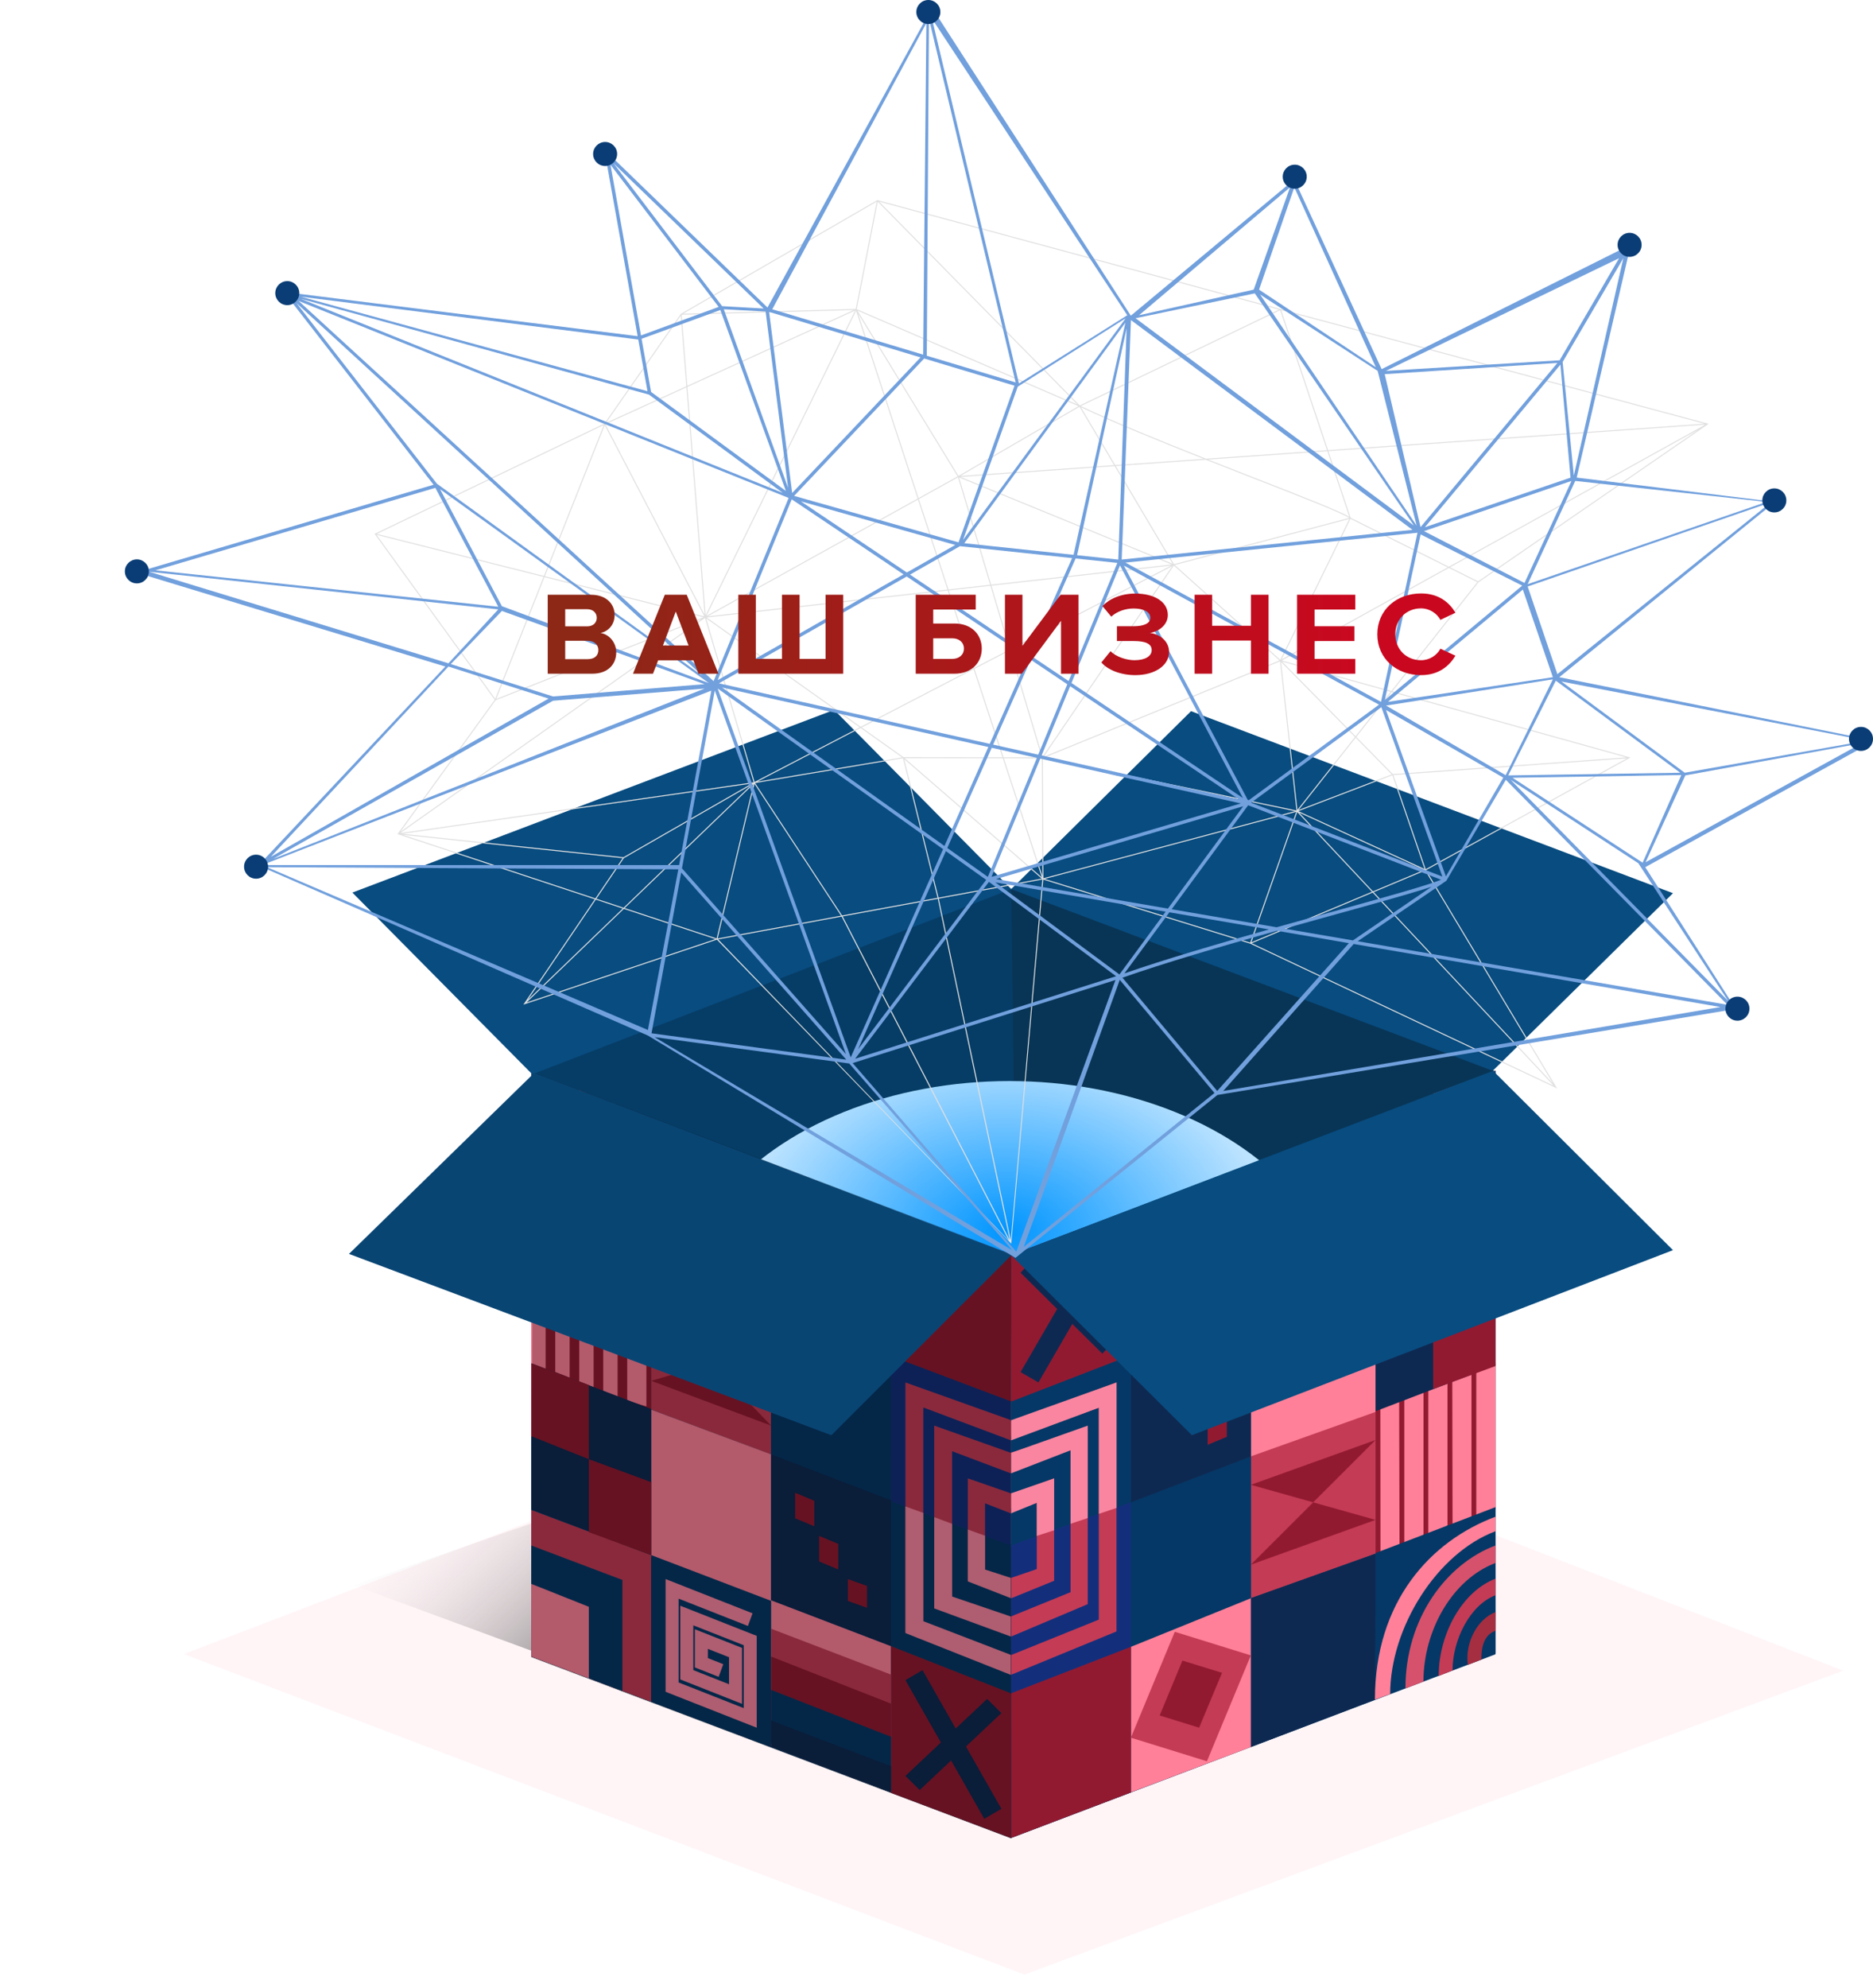 <svg width="660" height="700" viewBox="0 0 660 700" fill="none" xmlns="http://www.w3.org/2000/svg">
<g filter="url(#filter0_d)">
<path d="M358.968 693.43L647.591 586.375L350.222 470.545L62.765 580.525L358.968 693.43Z" fill="#FFF5F7"/>
</g>
<g filter="url(#filter1_f)">
<path d="M383.865 511.159L192.592 583.318L124.572 558.295L316.404 491.605L383.865 511.159Z" fill="url(#paint0_linear)"/>
</g>
<g clip-path="url(#clip0)">
<path d="M356.243 647.3L187.263 583.434L187.205 378.796L356.243 442.661V647.3Z" fill="#053866"/>
<path d="M526.983 582.424L356.245 518.512L355.47 313.847L358.386 311.425L526.972 377.318L526.983 582.424Z" fill="#083556"/>
<path d="M356.245 647.3L526.914 582.371L526.972 377.106L356.303 441.508L356.245 647.3Z" fill="#054270"/>
<path d="M187.263 583.129L358.968 513.835L356.336 313.121L354.303 311.425L187.205 377.382L187.263 583.129Z" fill="#063D66"/>
<g filter="url(#filter2_f)">
<ellipse cx="355.713" cy="462.308" rx="116.858" ry="81.584" fill="url(#paint1_radial)"/>
</g>
<path d="M356.247 647.303L187.268 583.434L187.21 378.796L356.247 442.661V647.303Z" fill="#053866"/>
<path d="M229.469 446.344L187.268 430.258L187.209 378.796L229.469 395.231V446.344Z" fill="#053866"/>
<path d="M198.444 427.759C194.637 427.856 190.852 427.168 187.322 425.738L187.206 420.31C195.793 423.601 204.033 422.966 210.372 418.578C217.921 413.381 222.704 404.777 222.704 392.305L227.775 394.326C227.775 408.531 223.569 416.499 214.637 422.678C209.842 425.904 204.218 427.669 198.444 427.759Z" fill="#FF8098"/>
<path d="M271.727 461.542L229.468 445.373V393.994L271.727 410.163V461.542Z" fill="#0E2951"/>
<path d="M313.985 478.429L271.725 462.259V410.88L313.985 426.991V478.429Z" fill="#FF8098"/>
<path d="M356.244 493.622L313.984 477.65V426.079L356.531 441.926L356.244 493.622Z" fill="#911A31"/>
<path d="M229.466 497.005L187.206 480.894V429.457L229.466 445.626V497.005Z" fill="#911A31"/>
<path d="M271.727 512.204L229.468 496.438V446.344L271.727 462.109V512.204Z" fill="#C43B55"/>
<path d="M313.985 529.09L271.725 512.92V461.542L313.985 477.711V529.09Z" fill="#053866"/>
<path d="M356.244 544.288L313.984 528.698L314.04 477.662L356.244 493.58V544.288Z" fill="#132F7C"/>
<path d="M271.727 564.553L229.468 548.442V496.447L271.727 512.189V564.553Z" fill="#FF8098"/>
<path d="M313.989 579.751L271.729 563.581V512.203L313.989 528.372V579.751Z" fill="#0E2951"/>
<path d="M356.25 596.638L313.991 580.648V529.09L356.25 545.081V596.638Z" fill="#053866"/>
<path d="M229.466 599.327L187.206 583.403V531.779L229.466 547.666V599.327Z" fill="#C43B55"/>
<path d="M271.727 615.214L229.468 599.089V547.666L271.727 563.791V615.214Z" fill="#053866"/>
<path d="M313.985 631.147L271.726 614.978V563.599L313.985 579.769V631.147Z" fill="#FF8098"/>
<path d="M356.244 647.3L313.984 631.399V579.751L356.244 596.349V647.3Z" fill="#911A31"/>
<path d="M195.944 417.633C192.944 417.678 189.968 417.093 187.206 415.913V409.686C193.346 412.058 200.962 411.228 204.741 408.737C211.058 404.526 214.128 398.002 214.128 388.928L219.324 391.004C219.324 402.154 215.368 408.974 208.283 413.897C204.63 416.344 200.335 417.645 195.944 417.633Z" fill="#D6516B"/>
<path d="M192.923 405.812C190.964 405.852 189.018 405.469 187.206 404.686V398.12C190.899 399.621 196.616 399.246 199.772 395.931C203.047 392.492 203.941 389.678 203.941 383.862L209.181 386.05C209.181 394.055 206.561 399.496 201.618 403.06C199.045 404.866 196.018 405.824 192.923 405.812Z" fill="#C43B55"/>
<path d="M189.898 393.973C188.971 394.06 188.041 393.868 187.206 393.419V386.951C188.103 387.321 191.019 387.567 192.14 386.951C194.103 385.843 194.103 383.687 193.15 380.484L199.037 382.64C199.037 387.136 197.579 390.278 194.832 392.372C193.359 393.41 191.648 393.965 189.898 393.973Z" fill="#A62E41"/>
<path d="M355.588 588.195L319.054 574.697V486.872L356.242 500.139V507.264L325.351 495.678V571.654L355.066 583.892L355.588 588.195Z" fill="#C43B55"/>
<path d="M356.242 589.883L319.054 575.136V530.539L325.351 532.812V570.947L356.242 582.825V589.883Z" fill="#F985A0"/>
<path d="M355.554 574.591L329.198 566.269V502.07L356.245 511.667V518.909L335.495 511.079V563.303L356.245 570.545L355.554 574.591Z" fill="#C43B55"/>
<path d="M355.554 560.394L341.034 556.478V520.646L356.248 525.93V532.995L347.108 529.434V553.214L356.248 557.177L355.554 560.394Z" fill="#C43B55"/>
<path d="M356.248 562.864L341.034 556.938V538.653L347.108 540.858V552.755L356.248 555.718V562.864Z" fill="#F985A0"/>
<path d="M356.245 576.374L329.198 566.451V534.31L335.495 536.65V562.263L356.245 569.319V576.374Z" fill="#F985A0"/>
<path d="M219.324 595.536L187.206 583.403V544.288L219.324 556.419V595.536Z" fill="#053866"/>
<path d="M207.491 591.053L187.206 583.403V557.797L207.491 565.875V591.053Z" fill="#FF8098"/>
<path d="M313.985 444.991L298.527 471.674L271.725 442.629L287.183 415.946L313.985 444.991Z" fill="#C43B55"/>
<path d="M303.845 444.378L295.762 458.165L281.87 443.184L289.894 429.457L303.845 444.378Z" fill="#911A31"/>
<path d="M313.985 631.028L271.726 614.808V573.612L313.985 589.773V631.028Z" fill="#C43B55"/>
<path d="M313.985 630.687L271.726 614.041V583.403L313.985 599.988V630.687Z" fill="#911A31"/>
<path d="M313.985 630.615L271.726 614.053V595.152L313.985 611.653V630.615Z" fill="#053866"/>
<path d="M313.985 631.252L271.726 615.106V605.922L313.985 622.009V631.252Z" fill="#0E2951"/>
<path d="M229.468 458.164L271.727 473.943L229.468 486.292L271.727 502.071L229.468 458.164Z" fill="#911A31"/>
<path d="M192.277 483.495L187.206 481.422V429.457L192.277 431.531V483.495Z" fill="#FF8098"/>
<path d="M200.728 485.184L195.658 483.177V432.834L200.728 434.898V485.184Z" fill="#FF8098"/>
<path d="M227.774 495.315L221.014 493.306V442.965L227.774 444.974V495.315Z" fill="#FF8098"/>
<path d="M217.632 491.938L212.562 489.929V439.588L217.632 441.597V491.938Z" fill="#FF8098"/>
<path d="M209.182 488.561L204.112 486.552V436.211L209.182 438.22V488.561Z" fill="#FF8098"/>
<path d="M229.466 547.666L187.206 531.497V480.118L229.466 496.229V547.666Z" fill="#0E2951"/>
<path d="M229.466 547.666L207.491 539.588V513.892L229.466 521.969V547.666Z" fill="#911A31"/>
<path d="M207.491 513.892L187.206 505.801V480.118L207.491 487.782V513.892Z" fill="#911A31"/>
<path fill-rule="evenodd" clip-rule="evenodd" d="M234.539 556.11L265.176 568.174L263.551 572.627L239.123 563.009V592.526L262.071 601.561V579.406L244.307 572.402V588.18L256.888 593.151V583.637L249.434 580.694V583.946L254.866 586.088L253.239 590.541L244.849 587.233V573.788L261.472 580.353V600.058L239.722 591.463V565.5L266.656 576.12V608.46L234.539 595.814V556.11Z" fill="#F985A0"/>
<path fill-rule="evenodd" clip-rule="evenodd" d="M352.861 603.309L324.082 630.412L319.054 625.43L347.833 598.327L352.861 603.309Z" fill="#0E2951"/>
<path fill-rule="evenodd" clip-rule="evenodd" d="M325.078 588.195L352.861 637.025L346.837 640.544L319.054 591.714L325.078 588.195Z" fill="#0E2951"/>
<path d="M286.937 537.534L280.176 534.707V525.713L286.937 528.54V537.534Z" fill="#911A31"/>
<path d="M295.388 552.732L288.627 549.92V540.911L295.388 543.722V552.732Z" fill="#911A31"/>
<path d="M305.532 566.242L298.771 563.819V556.11L305.532 558.533V566.242Z" fill="#911A31"/>
<path d="M356.53 441.926L526.97 377.108V582.606L356.242 647.301L356.53 441.926Z" fill="#053866"/>
<path d="M484.713 496.273L526.972 480.118V531.511L484.713 547.666V496.273Z" fill="#911A31"/>
<path d="M440.763 512.77L484.713 497.005V547.157L440.763 562.865V512.77Z" fill="#C43B55"/>
<path d="M398.508 528.372L440.768 512.203V563.581L398.508 579.751V528.372Z" fill="#053866"/>
<path d="M356.245 544.255L398.505 529.045V580.291L356.245 596.638V544.255Z" fill="#132F7C"/>
<path d="M440.763 460.825L484.712 444.656V497.244L440.763 512.909V460.825Z" fill="#FF8098"/>
<path d="M398.508 477.712L440.768 461.543V512.922L398.508 529.091V477.712Z" fill="#0E2951"/>
<path d="M356.245 493.087L398.505 476.74V527.941L356.245 544.289V493.087Z" fill="#053866"/>
<path d="M440.769 562.842L484.785 547.151L484.492 598.579L440.769 615.265V562.842Z" fill="#0E2951"/>
<path d="M398.508 579.976L440.767 562.866V615.273L398.508 631.236V579.976Z" fill="#FF8098"/>
<path d="M356.245 596.352L398.504 579.976V631.266L356.245 647.297V596.352Z" fill="#911A31"/>
<path d="M484.711 393.321L526.97 377.108V428.5L484.711 444.656V393.321Z" fill="#C43B55"/>
<path d="M440.759 410.164L484.708 393.995V445.374L440.759 461.543V410.164Z" fill="#053866"/>
<path d="M398.5 426.646L440.759 410.881V460.976L398.5 476.741V426.646Z" fill="#FF8098"/>
<path d="M356.474 441.901L398.503 426.08V477.281L356.243 493.628L356.474 441.901Z" fill="#911A31"/>
<path d="M356.237 589.839V582.887L387.196 570.393V495.723L356.746 506.885L354.55 501.217L393.429 486.873V574.557L356.237 589.839Z" fill="#C43B55"/>
<path d="M393.431 531.068L387.202 533.14V495.772L356.243 507.274V500.181L393.431 486.873V531.068Z" fill="#F985A0"/>
<path d="M356.243 576.375V569.275L377.234 560.732V510.514L356.243 518.653V511.553L383.289 503.76V564.946L356.243 576.375Z" fill="#C43B55"/>
<path d="M356.237 562.914V555.714L365.333 552.594V529.227L356.707 532.388L354.55 526.857L371.454 520.648V556.714L356.237 562.914Z" fill="#C43B55"/>
<path d="M371.457 538.926L365.321 540.913V529.276L356.243 532.98V525.92L371.457 520.648V538.926Z" fill="#F985A0"/>
<path d="M383.289 534.623L377.234 536.65V510.766L356.243 518.891V511.666L383.289 502.072V534.623Z" fill="#F985A0"/>
<path d="M504.994 385.23L526.968 377.108V402.818L504.994 410.882V385.23Z" fill="#FF8098"/>
<path d="M398.5 611.976L413.967 574.686L440.759 582.992L425.291 620.281L398.5 611.976Z" fill="#C43B55"/>
<path d="M408.641 604.151L416.659 584.819L430.616 589.128L422.539 608.46L408.641 604.151Z" fill="#911A31"/>
<path d="M398.5 426.624L440.759 410.881V450.923L398.5 466.608V426.624Z" fill="#C43B55"/>
<path d="M398.5 426.933L440.759 410.881V440.483L398.5 456.476V426.933Z" fill="#911A31"/>
<path d="M398.5 426.654L440.759 410.881V428.94L398.5 444.655V426.654Z" fill="#053866"/>
<path d="M398.5 426.99L440.759 410.881V420.103L398.5 436.212V426.99Z" fill="#0E2951"/>
<path d="M484.708 535.266L440.759 551.045L484.708 507.139L440.759 522.918" fill="#911A31"/>
<path d="M526.966 532.124L520.205 534.158V482.211L526.966 480.119V532.124Z" fill="#FF8098"/>
<path d="M518.514 534.376L511.842 536.897L511.754 485.505L518.514 483.496V534.376Z" fill="#FF8098"/>
<path d="M493.158 543.969L486.445 546.687L486.397 495.637L493.031 493.628L493.158 543.969Z" fill="#FF8098"/>
<path d="M501.613 540.591L494.852 543.75V492.259L501.613 490.25V540.591Z" fill="#FF8098"/>
<path d="M510.064 537.214L503.303 541.558V488.882L510.064 486.873V537.214Z" fill="#FF8098"/>
<path d="M484.711 445.627L526.97 429.458V480.837L484.711 497.006V445.627Z" fill="#0E2951"/>
<path d="M484.711 546.95L526.97 530.78V582.159L484.711 598.329V546.95Z" fill="#053866"/>
<path d="M484.711 445.575L504.995 437.901V462.313L484.711 469.987V445.575Z" fill="#911A31"/>
<path d="M489.864 596.621L484.491 598.579C484.491 563.967 504.107 542.694 526.97 534.157V539.268C506.34 546.992 489.864 573.217 489.864 596.621Z" fill="#FF8098"/>
<path d="M501.586 592.215L495.237 594.662C495.237 569.948 509.671 550.747 526.969 544.29V550.454C511.855 556.148 501.586 574.075 501.586 592.215Z" fill="#D6516B"/>
<path d="M511.842 588.298L506.958 590.256C506.958 575.252 515.433 560.325 526.966 555.989V561.816C517.983 565.239 511.842 577.516 511.842 588.298Z" fill="#C43B55"/>
<path d="M521.995 584.476L517.214 586.34C516.186 578.213 520.755 570.118 526.982 567.738L526.965 574.318C523.08 575.769 521.995 579.542 521.995 584.476Z" fill="#A62E41"/>
<path fill-rule="evenodd" clip-rule="evenodd" d="M479.637 400.749V441.356L449.08 453.099L447.38 448.544L474.836 437.992V407.803L450.631 417.105V439.771L469.408 432.593V416.453L456.058 421.555V431.227L463.922 428.208V424.941L459.938 426.476L458.234 421.922L468.723 417.882V431.573L451.257 438.278V418.185L474.209 409.413V435.963L445.83 446.811V413.741L479.637 400.749Z" fill="#F985A0"/>
<path fill-rule="evenodd" clip-rule="evenodd" d="M359.622 483.225L388.833 432.835L395.12 436.483L365.908 486.873L359.622 483.225Z" fill="#0E2951"/>
<path fill-rule="evenodd" clip-rule="evenodd" d="M388.445 476.741L359.622 448.238L364.606 442.967L393.429 471.47L388.445 476.741Z" fill="#0E2951"/>
<path d="M425.547 499.832L432.307 497.006V506L425.547 508.827V499.832Z" fill="#911A31"/>
<path d="M417.096 492.66L423.857 490.25V497.973L417.096 500.383V492.66Z" fill="#911A31"/>
<path d="M406.95 484.23L413.711 481.807V489.516L406.95 491.939V484.23Z" fill="#911A31"/>
<path d="M494.852 389.703L526.969 377.108V416.982L494.852 429.457V389.703Z" fill="#053866"/>
<path d="M504.993 462.879L526.968 454.787V481.089L505.004 489.189L504.993 462.879Z" fill="#911A31"/>
<path opacity="0.3" d="M187.893 377.747L356.344 441.621V647.52L187.141 583.646L187.893 377.747Z" fill="black"/>
<path d="M589.516 314.565L526.008 377.109L356.344 313.124L419.695 250.456L589.516 314.565Z" fill="#084C80"/>
<path d="M356.531 441.926L292.948 505.449L122.972 441.597L188.222 377.896L356.531 441.926Z" fill="#094573"/>
<path d="M356.343 313.122L293.931 250L124.167 314.347L187.559 378.342L356.343 313.122Z" fill="#084C80"/>
<path d="M589.516 440.275L526.119 377.106L356.245 441.985L419.991 505.448L589.516 440.275Z" fill="#084C80"/>
</g>
<path fill-rule="evenodd" clip-rule="evenodd" d="M131.992 188.001L174.323 246.462L140.064 293.761L209.587 316.706L184.409 353.817L252.619 330.932L356.359 438.015L367.629 309.766L440.588 332.346L548.685 383.325L502.536 306.434L574.522 266.79L490.643 243.451L520.981 205.074L602.097 149.256L451.247 108.825L309.151 70.467L239.895 110.535L212.961 149.177L131.992 188.001ZM213.605 148.883L239.88 111.186L241.859 136.026L213.605 148.883ZM242.208 135.868L240.214 110.846L300.815 109.199L242.208 135.868ZM301.55 108.819L240.724 110.471L308.924 71.015L301.55 108.819ZM309.771 71.008L450.685 109.046L380.481 142.796L309.771 71.008ZM380.861 143.013C392.691 148.61 409.084 155.277 424.941 161.54L467.603 158.549L451.094 109.249L380.861 143.013ZM451.478 109.259L467.974 158.523L600.588 149.224L451.478 109.259ZM598.511 151.286L520.842 204.732L510.931 199.791L598.511 151.286ZM510.548 200.003L520.577 205.003L490.266 243.347L451.675 232.609L510.548 200.003ZM451.805 233.019L490.024 243.653L477.671 259.28L451.805 233.019ZM477.926 259.539L490.401 243.758L572.997 266.74L490.8 272.609L477.926 259.539ZM490.976 272.958L573.243 267.084L502.386 306.105L490.976 272.958ZM502.211 306.592L547.202 381.553L484.056 314.196L502.211 306.592ZM483.701 314.344L547.448 382.343L441.096 332.188L483.701 314.344ZM440.541 331.955L368.131 309.544L456.769 285.916L440.541 331.955ZM456.273 285.675L367.659 309.297L367.49 267.12L456.273 285.675ZM367.794 266.506L413.641 199.172L450.869 232.606L367.794 266.506ZM451.146 232.371L413.977 198.989L475.472 182.758L451.146 232.371ZM475.396 182.406L413.693 198.691L393.182 164.128L424.884 161.905C429.278 163.641 433.63 165.345 437.831 166.986C439.337 167.574 440.823 168.154 442.285 168.725C450.305 171.856 457.591 174.699 463.319 177.019C466.705 178.39 469.544 179.576 471.668 180.53C472.73 181.007 473.612 181.425 474.292 181.777C474.763 182.021 475.131 182.231 475.396 182.406ZM425.718 161.847L467.721 158.902L475.463 182.021C475.196 181.853 474.858 181.665 474.458 181.458C473.769 181.1 472.881 180.68 471.816 180.201C469.686 179.245 466.841 178.056 463.454 176.685C457.724 174.365 450.437 171.52 442.417 168.39C440.955 167.819 439.468 167.239 437.962 166.65C433.984 165.096 429.872 163.486 425.718 161.847ZM475.955 182.355L510.539 199.596L600.875 149.565L468.092 158.876L475.955 182.355ZM424.108 161.598L392.976 163.781L380.898 143.429C392.55 148.93 408.554 155.449 424.108 161.598ZM392.78 164.156L413.179 198.53L338.461 167.965L392.78 164.156ZM337.959 168.149L412.886 198.799L349.253 205.906L337.959 168.149ZM349.358 206.257L412.665 199.187L356.037 228.587L349.358 206.257ZM355.712 228.756L348.994 206.298L334.343 207.934L343.289 235.206L355.712 228.756ZM356.142 228.939L413.057 199.389L367.373 266.484L356.142 228.939ZM367.922 266.843L451.05 232.922L456.846 285.427L367.922 266.843ZM457.183 285.198L477.446 259.565L451.439 233.161L457.183 285.198ZM457.599 285.252L477.701 259.824L490.408 272.725L457.599 285.252ZM457.518 285.669L490.62 273.03L501.978 306.027L457.518 285.669ZM501.837 306.359L483.793 313.915L457.81 286.199L501.837 306.359ZM457.123 285.994L483.438 314.064L440.958 331.855L457.123 285.994ZM451.617 232.229L510.157 199.808L475.89 182.725L451.617 232.229ZM367.129 267.078L353.739 267.062L367.295 308.39L367.129 267.078ZM367.079 309.422L330.723 316.134L318.634 267.349L367.079 309.422ZM318.187 267.044L330.368 316.199L296.733 322.409L266.092 275.778L318.187 267.044ZM265.868 276.093L296.349 322.48L252.892 330.503L265.868 276.093ZM252.082 330.732L219.836 320.089L185.56 353.051L252.082 330.732ZM185.972 352.155L219.449 319.961L209.943 316.824L185.972 352.155ZM209.797 316.396L142.01 294.023L219.409 302.229L209.797 316.396ZM219.688 301.896L141.809 293.64L264.884 275.958L219.688 301.896ZM265.558 275.497L141.07 293.382L248.416 217.63L265.558 275.497ZM247.19 218.054L141.136 292.895L174.661 246.611L247.19 218.054ZM174.499 246.091L132.701 188.366L191.524 203.175L174.499 246.091ZM191.658 202.837L132.792 188.017L212.745 149.68L191.658 202.837ZM213.329 149.404L241.889 136.408L248.267 216.468L213.329 149.404ZM248.645 216.669L242.238 136.25L301.316 109.367L248.645 216.669ZM248.932 216.901L301.666 109.472L323.353 175.586L248.932 216.901ZM323.674 175.408L302.353 110.409L337.426 167.773L323.674 175.408ZM337.74 167.595L380.043 143.038L302.149 109.386L337.74 167.595ZM301.904 108.887L309.288 71.031L379.666 142.483L301.904 108.887ZM380.379 143.26L392.574 163.81L338.44 167.605L380.379 143.26ZM337.57 168.106L348.889 205.947L334.228 207.584L323.788 175.756L337.57 168.106ZM333.863 207.625L323.467 175.935L249.39 217.059L333.863 207.625ZM333.977 207.975L342.965 235.374L303.302 255.967L249.007 217.464L333.977 207.975ZM247.929 217.376L191.876 203.264L174.867 246.142L247.929 217.376ZM248.172 217.065L192.01 202.926L213.104 149.751L248.172 217.065ZM248.838 217.786L302.942 256.154L265.9 275.385L248.838 217.786ZM265.472 276.201L252.523 330.498L220.129 319.806L265.472 276.201ZM219.742 319.679L210.153 316.514L219.853 302.217L264.609 276.531L219.742 319.679ZM266.887 275.279L303.273 256.388L317.862 266.734L266.887 275.279ZM318.805 267.02L353.359 267.062L367.105 308.967L318.805 267.02ZM353.241 266.701L318.38 266.659L303.632 256.201L343.079 235.721L353.241 266.701ZM343.403 235.553L355.817 229.108L367.067 266.718L353.621 266.702L343.403 235.553ZM253.08 330.835L296.563 322.807L355.475 436.87L253.08 330.835ZM355.795 436.701L296.948 322.736L330.455 316.55L355.795 436.701ZM330.81 316.484L367.267 309.753L356.174 436.73L330.81 316.484Z" fill="#E0E0E0"/>
<path fill-rule="evenodd" clip-rule="evenodd" d="M100.044 102.816L152.779 170.716L51.699 200.529L48 201.62L156.919 234.737L91.055 304.815L94.124 306.154L228.305 364.696L357.826 443L428.991 385.624L611.639 355.328L579.749 305.398L658.619 261.964L659.292 260.596L549.446 238.501L625.491 176.762L555.592 168.202L574.64 86.163L486.853 130.008L456.084 63.207L398.479 111.174L328.411 2.715L270.442 108.297L212.948 52.716L224.692 118.391L100.044 102.816ZM176.856 213.491L249.781 240.568L155.076 172.299L176.856 213.491ZM175.576 213.675L153.409 171.814L54.774 200.856L175.576 213.675ZM175.576 214.61L52.566 201.358L158.012 233.608L175.576 214.61ZM250.65 243.228L92.35 304.655H239.303L250.65 243.228ZM228.305 362.734L239.026 306.154L94.124 305.412L228.305 362.734ZM230.663 365.255L356.73 440.336L299.246 374.541L230.663 365.255ZM300.452 374.399L358.104 440.818L393.068 345.131L300.452 374.399ZM394.575 345.076L360.768 439.123L427.946 384.922L394.575 345.076ZM431.031 384.219L606.238 354.652L477.01 332.451L431.031 384.219ZM478.435 331.479L608.698 353.858L530.623 274.642L509.646 310.201L509.598 310.234L478.435 331.479ZM476.734 331.187L504.437 312.301C501.867 313.152 498.464 314.181 494.43 315.353C487.544 317.354 478.799 319.774 469.18 322.437L469.177 322.438L465.871 323.353L463.835 323.917C460.169 324.932 456.409 325.977 452.603 327.041L476.734 331.187ZM509.5 308.637L529.713 273.856L488.385 250.043L509.5 308.637ZM488.421 248.49L530.555 272.998L547.187 239.254L488.421 248.49ZM501.782 187.053L537.195 205.305L553.759 169.371L501.782 187.053ZM555.077 169.377L538.316 205.739L622.479 176.762L555.077 169.377ZM554.579 167.494L572.034 90.929L550.638 127.482L554.579 167.494ZM549.57 126.887L570.528 90.929L488.35 130.621L549.57 126.887ZM497.714 186.596L398.516 112.723L395.261 197.06L497.714 186.596ZM396.045 199.21L439.819 281.974L485.928 248.169L396.045 199.21ZM549.852 128.417L502.098 185.679L553.417 168.22L549.852 128.417ZM499.492 187.62L396.572 198.131L486.627 247.184L499.492 187.62ZM379.546 195.531L394.052 197.072L396.991 115.643L379.546 195.531ZM396.654 112.101L358.639 136.169L339.352 190.148L396.654 112.101ZM337.77 191.006L357.488 135.823L325.658 126.258L279.826 174.641L337.77 191.006ZM279.144 173.616L324.371 125.871L271.015 109.837L279.144 173.616ZM254.463 107.821L269.082 108.651L216.222 57.55L254.463 107.821ZM253.243 108.089L215.119 58.032L225.866 118.134L253.243 108.089ZM224.903 119.573L105.975 104.481L228.159 137.776L224.903 119.573ZM228.679 138.975L105.975 105.234L275.85 173.594L228.679 138.975ZM277.892 175.357L105.222 105.987L251.456 239.888L277.892 175.357ZM251.878 243.188L240.313 305.798L298.089 371.244L251.878 243.188ZM301.337 372.861L393.283 343.805L348.474 310.575L301.337 372.861ZM350.732 310.756L394.458 343.182L410.742 321.066L350.732 310.756ZM412.065 321.293L396.222 342.81C410.237 337.92 428.975 332.44 447.158 327.322L412.065 321.293ZM412.861 320.213L449.846 326.567C454.485 325.266 459.07 323.992 463.514 322.761L466.024 322.066L468.745 321.313L468.86 321.281C478.481 318.618 487.217 316.2 494.095 314.202C498.161 313.021 501.571 311.988 504.127 311.14C505.406 310.715 506.464 310.339 507.281 310.016C507.461 309.944 507.628 309.876 507.78 309.811L439.825 283.593L412.861 320.213ZM508.249 308.707L486.752 249.052L440.853 282.704L508.249 308.707ZM437.969 281.043L394.651 199.142L377.568 240.532L437.969 281.043ZM376.551 239.85L393.724 198.243L379.035 196.683L363.708 231.236L376.551 239.85ZM376.084 240.981L363.214 232.349L349.958 262.231L365.848 265.78L376.084 240.981ZM362.696 230.557L377.781 196.549L338.276 192.353L320.665 202.367L362.696 230.557ZM362.202 231.67L319.5 203.03L253.338 240.653L348.763 261.964L362.202 231.67ZM319.552 201.62L336.604 191.923L282.173 176.55L319.552 201.62ZM277.704 171.814L269.79 109.723L255.053 108.919L277.704 171.814ZM253.834 109.187L226.077 119.315L229.425 138.034L276.92 172.892L253.834 109.187ZM318.386 202.283L278.985 175.856L252.905 239.519L318.386 202.283ZM252.907 242.502L299.779 372.391L332.312 299.051L252.907 242.502ZM333.31 299.762L302.375 369.501L347.503 309.869L333.31 299.762ZM350.999 309.585L411.538 319.986L438.074 283.947L350.999 309.585ZM349.387 308.81L437.22 282.948L366.573 267.171L349.387 308.81ZM365.384 266.905L349.462 263.349L333.807 298.643L348.087 308.813L365.384 266.905ZM332.809 297.932L348.268 263.082L254.454 242.131L332.809 297.932ZM377.101 241.663L367.037 266.045L436.626 281.587L377.101 241.663ZM298.206 373.19L240.036 307.298L229.58 363.898L298.206 373.19ZM339.791 191.308L378.292 195.398L396.572 113.629L339.791 191.308ZM475.308 332.158L449.91 327.795C430.502 333.239 410.218 339.138 395.518 344.328L428.914 384.211L475.308 332.158ZM247.584 238.05L104.469 106.74L153.948 170.346L247.584 238.05ZM272.127 108.919L325.294 124.896L326.437 8.108L272.127 108.919ZM327.334 6.602L326.581 125.283L357.892 134.692L327.334 6.602ZM359.043 135.038L397.226 111.021L328.411 6.602L359.043 135.038ZM500.565 185.637L548.784 127.822L487.939 131.765L500.565 185.637ZM608.928 352.472L577.304 304.005L532.31 274.642L608.928 352.472ZM531.465 273.076L548.23 239.713L592.066 272.141L531.465 273.076ZM532.98 273.916L578.81 303.815L592.453 272.952L532.98 273.916ZM623.948 176.949L548.784 237.425L538.316 206.547L623.948 176.949ZM656.069 261.741L579.871 303.667L593.868 273.076L656.069 261.741ZM550.199 240.008L657.73 260.845L593.657 272.141L550.199 240.008ZM400.136 112.066L498.247 185.103L442.161 103.32L400.136 112.066ZM444.037 103.729L485.448 130.621L499.191 185.103L444.037 103.729ZM441.778 102.004L401.371 111.021L454.578 65.967L441.778 102.004ZM484.813 129.328L443.667 102.004L456.084 65.967L484.813 129.328ZM193.314 246.031L158.012 234.737L95.434 301.747L193.314 246.031ZM176.856 215.161L158.848 233.873L194.872 245.278L248.277 240.947L176.856 215.161ZM96.187 302.5L194.872 246.784L248.287 242.502L96.187 302.5ZM547.187 238.502L489.087 247.174L527.154 215.496L536.605 207.632L547.187 238.502ZM526.344 214.61L536.398 206.243L500.594 188.203L487.999 246.519L526.344 214.61Z" fill="#71A0DD"/>
<path d="M217.462 54.23C217.462 56.566 215.568 58.46 213.231 58.46C210.894 58.46 209 56.566 209 54.23C209 51.894 210.894 50 213.231 50C215.568 50 217.462 51.894 217.462 54.23Z" fill="#0A3D76"/>
<path d="M105.462 103.23C105.462 105.566 103.568 107.46 101.231 107.46C98.894 107.46 97 105.566 97 103.23C97 100.894 98.894 99 101.231 99C103.568 99 105.462 100.894 105.462 103.23Z" fill="#0A3D76"/>
<path d="M94.462 305.23C94.462 307.566 92.568 309.46 90.231 309.46C87.894 309.46 86 307.566 86 305.23C86 302.894 87.894 301 90.231 301C92.568 301 94.462 302.894 94.462 305.23Z" fill="#0A3D76"/>
<path d="M331.359 4.23C331.359 6.566 329.465 8.46 327.128 8.46C324.791 8.46 322.897 6.566 322.897 4.23C322.897 1.894 324.791 0 327.128 0C329.465 0 331.359 1.894 331.359 4.23Z" fill="#0A3D76"/>
<path d="M578.462 86.23C578.462 88.566 576.568 90.46 574.231 90.46C571.894 90.46 570 88.566 570 86.23C570 83.894 571.894 82 574.231 82C576.568 82 578.462 83.894 578.462 86.23Z" fill="#0A3D76"/>
<path d="M460.462 62.23C460.462 64.566 458.568 66.46 456.231 66.46C453.894 66.46 452 64.566 452 62.23C452 59.894 453.894 58 456.231 58C458.568 58 460.462 59.894 460.462 62.23Z" fill="#0A3D76"/>
<path d="M629.462 176.23C629.462 178.566 627.568 180.46 625.231 180.46C622.894 180.46 621 178.566 621 176.23C621 173.894 622.894 172 625.231 172C627.568 172 629.462 173.894 629.462 176.23Z" fill="#0A3D76"/>
<path d="M52.462 201.23C52.462 203.566 50.568 205.46 48.231 205.46C45.894 205.46 44 203.566 44 201.23C44 198.894 45.894 197 48.231 197C50.568 197 52.462 198.894 52.462 201.23Z" fill="#0A3D76"/>
<path d="M660 260.223C660 262.559 658.106 264.453 655.769 264.453C653.432 264.453 651.538 262.559 651.538 260.223C651.538 257.887 653.432 255.993 655.769 255.993C658.106 255.993 660 257.887 660 260.223Z" fill="#0A3D76"/>
<path d="M616.462 355.23C616.462 357.566 614.568 359.46 612.231 359.46C609.894 359.46 608 357.566 608 355.23C608 352.894 609.894 351 612.231 351C614.568 351 616.462 352.894 616.462 355.23Z" fill="#0A3D76"/>
<path d="M208.721 237.264C214.237 237.264 217.146 233.929 217.146 229.76C217.146 226.258 214.671 223.382 211.588 222.923C214.324 222.382 216.582 220.047 216.582 216.545C216.582 212.835 213.759 209.459 208.244 209.459H193V237.264H208.721ZM206.897 220.589H199.167V214.544H206.897C208.982 214.544 210.285 215.837 210.285 217.588C210.285 219.338 208.982 220.589 206.897 220.589ZM207.114 232.136H199.167V225.675H207.114C209.546 225.675 210.849 227.175 210.849 228.926C210.849 230.927 209.46 232.136 207.114 232.136Z" fill="url(#paint2_linear)"/>
<path d="M253.153 237.264L241.992 209.459H234.261L223.057 237.264H230.092L231.916 232.553H244.337L246.117 237.264H253.153ZM242.643 227.342H233.61L238.126 215.378L242.643 227.342Z" fill="url(#paint3_linear)"/>
<path d="M290.918 209.459V232.053H281.755V209.459H275.544V232.053H266.337V209.459H260.171V237.264H297.129V209.459H290.918Z" fill="url(#paint4_linear)"/>
<path d="M322.676 209.459V237.264H336.356C342.566 237.264 345.954 233.22 345.954 228.426C345.954 223.632 342.523 219.588 336.356 219.588H328.843V214.669H343.826V209.459H322.676ZM335.531 224.799C337.919 224.799 339.657 226.175 339.657 228.426C339.657 230.636 337.919 232.053 335.531 232.053H328.843V224.799H335.531Z" fill="url(#paint5_linear)"/>
<path d="M360.069 237.264L373.88 218.63V237.264H380.047V209.459H373.706L360.286 227.426V209.459H354.119V237.264H360.069Z" fill="url(#paint6_linear)"/>
<path d="M400.046 237.764C406.951 237.764 411.946 234.387 411.946 229.593C411.946 225.425 408.124 223.215 405.214 222.923C408.385 222.382 411.511 220.089 411.511 216.587C411.511 211.96 406.821 209.042 400.046 209.042C394.965 209.042 390.839 210.918 388.494 213.46L391.578 217.171C393.619 215.295 396.615 214.294 399.438 214.294C402.739 214.294 405.345 215.378 405.345 217.588C405.345 219.63 402.869 220.547 399.438 220.547H393.575V225.758H399.438C403.781 225.758 405.822 226.759 405.822 228.968C405.822 231.052 403.607 232.511 399.786 232.511C396.963 232.511 393.315 231.344 391.317 229.343L388.103 233.303C390.231 235.805 394.704 237.764 400.046 237.764Z" fill="url(#paint7_linear)"/>
<path d="M447.008 237.264V209.459H440.798V220.381H427.118V209.459H420.951V237.264H427.118V225.591H440.798V237.264H447.008Z" fill="url(#paint8_linear)"/>
<path d="M477.558 237.264V232.053H463.226V225.758H477.254V220.547H463.226V214.669H477.558V209.459H457.06V237.264H477.558Z" fill="url(#paint9_linear)"/>
<path d="M500.749 237.764C507.133 237.764 510.781 234.387 512.866 230.927L507.568 228.468C506.352 230.761 503.746 232.511 500.749 232.511C495.494 232.511 491.673 228.635 491.673 223.382C491.673 218.129 495.494 214.253 500.749 214.253C503.746 214.253 506.352 216.045 507.568 218.296L512.866 215.795C510.825 212.335 507.133 209 500.749 209C492.064 209 485.332 214.836 485.332 223.382C485.332 231.928 492.064 237.764 500.749 237.764Z" fill="url(#paint10_linear)"/>
<defs>
<filter id="filter0_d" x="60.765" y="468.545" width="592.826" height="230.885" filterUnits="userSpaceOnUse" color-interpolation-filters="sRGB">
<feFlood flood-opacity="0" result="BackgroundImageFix"/>
<feColorMatrix in="SourceAlpha" type="matrix" values="0 0 0 0 0 0 0 0 0 0 0 0 0 0 0 0 0 0 127 0"/>
<feOffset dx="2" dy="2"/>
<feGaussianBlur stdDeviation="2"/>
<feColorMatrix type="matrix" values="0 0 0 0 0 0 0 0 0 0 0 0 0 0 0 0 0 0 0.1 0"/>
<feBlend mode="normal" in2="BackgroundImageFix" result="effect1_dropShadow"/>
<feBlend mode="normal" in="SourceGraphic" in2="effect1_dropShadow" result="shape"/>
</filter>
<filter id="filter1_f" x="119.572" y="486.605" width="269.293" height="101.713" filterUnits="userSpaceOnUse" color-interpolation-filters="sRGB">
<feFlood flood-opacity="0" result="BackgroundImageFix"/>
<feBlend mode="normal" in="SourceGraphic" in2="BackgroundImageFix" result="shape"/>
<feGaussianBlur stdDeviation="2.5" result="effect1_foregroundBlur"/>
</filter>
<filter id="filter2_f" x="158.855" y="300.724" width="393.717" height="323.168" filterUnits="userSpaceOnUse" color-interpolation-filters="sRGB">
<feFlood flood-opacity="0" result="BackgroundImageFix"/>
<feBlend mode="normal" in="SourceGraphic" in2="BackgroundImageFix" result="shape"/>
<feGaussianBlur stdDeviation="40" result="effect1_foregroundBlur"/>
</filter>
<linearGradient id="paint0_linear" x1="344.392" y1="512.665" x2="256.307" y2="419.193" gradientUnits="userSpaceOnUse">
<stop/>
<stop offset="0.978" stop-color="#FEF4F7" stop-opacity="0"/>
</linearGradient>
<radialGradient id="paint1_radial" cx="0" cy="0" r="1" gradientUnits="userSpaceOnUse" gradientTransform="translate(354.37 434.175) rotate(90) scale(64.704 92.681)">
<stop stop-color="#0095FF"/>
<stop offset="1" stop-color="#BCE3FF"/>
</radialGradient>
<linearGradient id="paint2_linear" x1="210.29" y1="223.382" x2="479.283" y2="223.382" gradientUnits="userSpaceOnUse">
<stop stop-color="#8D2716"/>
<stop offset="1" stop-color="#C9081F"/>
</linearGradient>
<linearGradient id="paint3_linear" x1="210.29" y1="223.382" x2="479.283" y2="223.382" gradientUnits="userSpaceOnUse">
<stop stop-color="#8D2716"/>
<stop offset="1" stop-color="#C9081F"/>
</linearGradient>
<linearGradient id="paint4_linear" x1="210.29" y1="223.382" x2="479.283" y2="223.382" gradientUnits="userSpaceOnUse">
<stop stop-color="#8D2716"/>
<stop offset="1" stop-color="#C9081F"/>
</linearGradient>
<linearGradient id="paint5_linear" x1="210.29" y1="223.382" x2="479.283" y2="223.382" gradientUnits="userSpaceOnUse">
<stop stop-color="#8D2716"/>
<stop offset="1" stop-color="#C9081F"/>
</linearGradient>
<linearGradient id="paint6_linear" x1="210.29" y1="223.382" x2="479.283" y2="223.382" gradientUnits="userSpaceOnUse">
<stop stop-color="#8D2716"/>
<stop offset="1" stop-color="#C9081F"/>
</linearGradient>
<linearGradient id="paint7_linear" x1="210.29" y1="223.382" x2="479.283" y2="223.382" gradientUnits="userSpaceOnUse">
<stop stop-color="#8D2716"/>
<stop offset="1" stop-color="#C9081F"/>
</linearGradient>
<linearGradient id="paint8_linear" x1="210.29" y1="223.382" x2="479.283" y2="223.382" gradientUnits="userSpaceOnUse">
<stop stop-color="#8D2716"/>
<stop offset="1" stop-color="#C9081F"/>
</linearGradient>
<linearGradient id="paint9_linear" x1="210.29" y1="223.382" x2="479.283" y2="223.382" gradientUnits="userSpaceOnUse">
<stop stop-color="#8D2716"/>
<stop offset="1" stop-color="#C9081F"/>
</linearGradient>
<linearGradient id="paint10_linear" x1="210.29" y1="223.382" x2="479.283" y2="223.382" gradientUnits="userSpaceOnUse">
<stop stop-color="#8D2716"/>
<stop offset="1" stop-color="#C9081F"/>
</linearGradient>
<clipPath id="clip0">
<rect width="547.514" height="397.52" fill="white" transform="translate(42 250)"/>
</clipPath>
</defs>
</svg>
